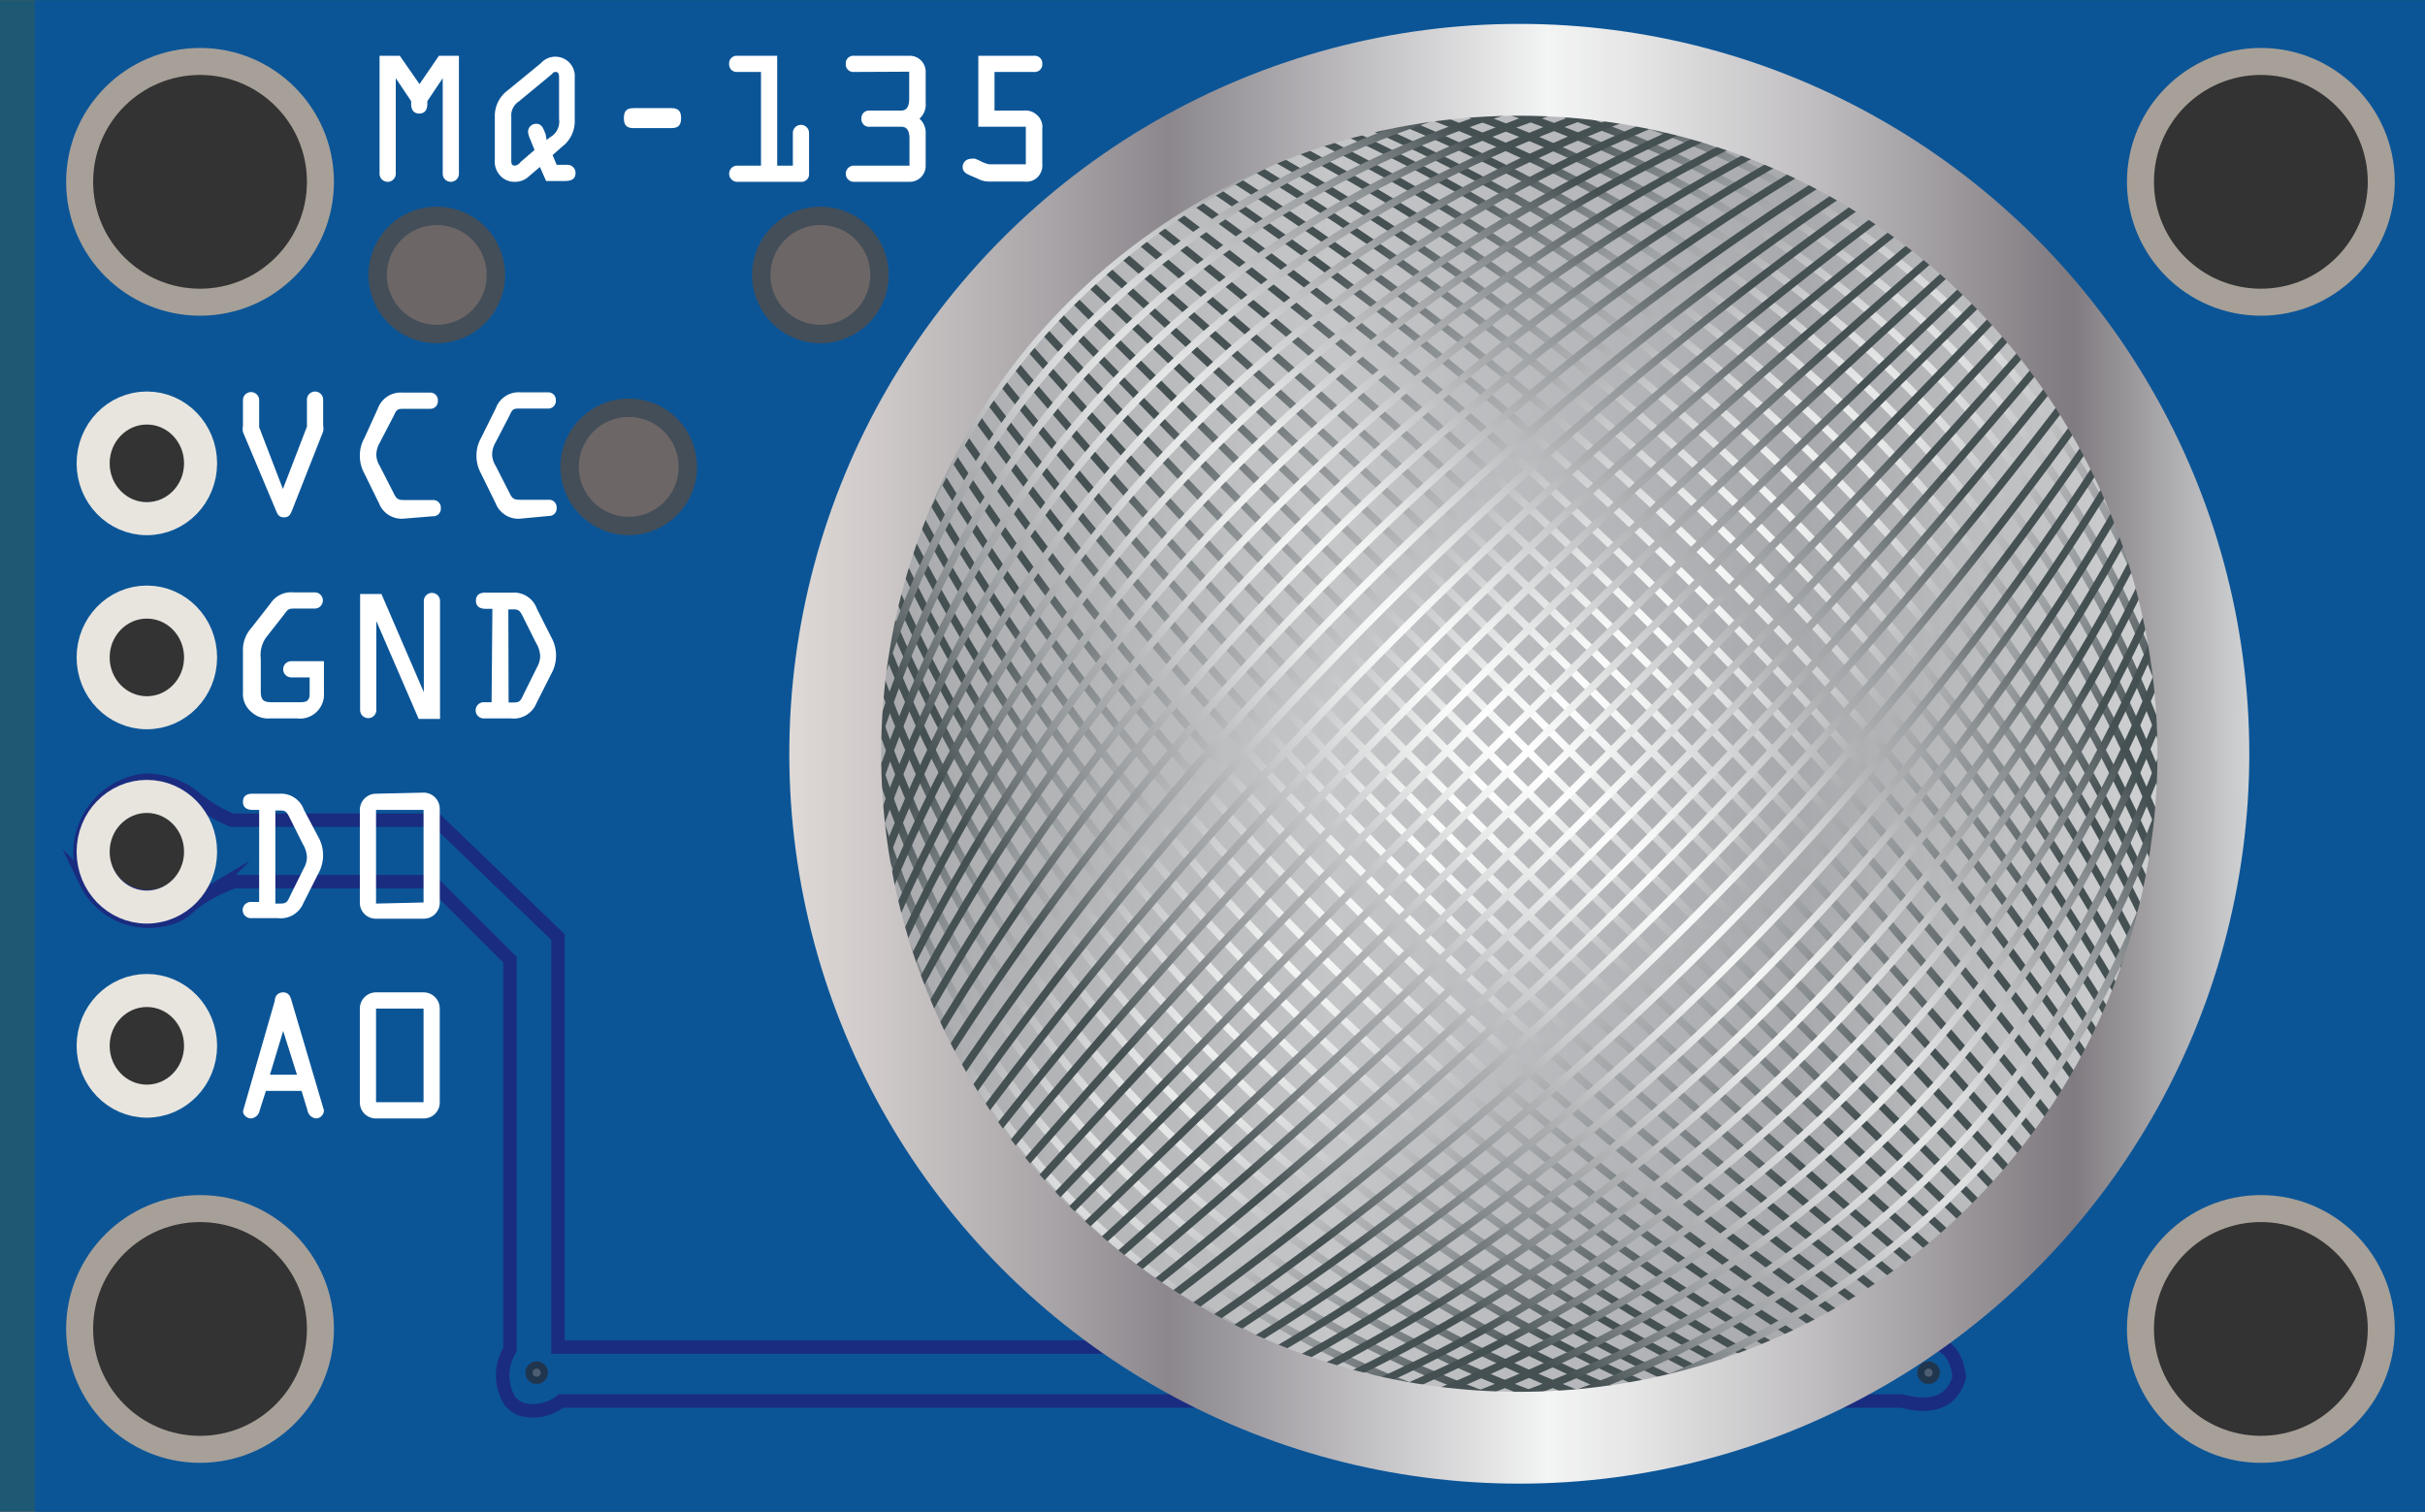 <?xml version="1.0" ?><svg height="19.76mm" viewBox="0 0 89.83 56" width="31.69mm" xmlns="http://www.w3.org/2000/svg" xmlns:xlink="http://www.w3.org/1999/xlink">
  <rect x="0" y="0" width="89.83" height="56" fill="#333333" stroke="none"/>
  <defs>
    <linearGradient gradientUnits="userSpaceOnUse" id="Tin" x1="30.06" x2="80.85" y1="28.03" y2="28.03">
      <stop offset="0.03" stop-color="#a7a9ac"/>
      <stop offset="0.23" stop-color="#b6b8ba"/>
      <stop offset="0.38" stop-color="#c4c6c8"/>
      <stop offset="0.57" stop-color="#b5b7ba"/>
      <stop offset="0.72" stop-color="#a7a9ac"/>
      <stop offset="1" stop-color="#d1d3d4"/>
      <stop offset="1" stop-color="#a7a9ac"/>
    </linearGradient>
    <radialGradient cx="55.45" cy="28.03" data-name="Pewter Radial" gradientUnits="userSpaceOnUse" id="Pewter_Radial" r="25.9">
      <stop offset="0.01" stop-color="#aeb0b7"/>
      <stop offset="0.32" stop-color="#aaaaa8"/>
      <stop offset="0.35" stop-color="#a9a9a6"/>
      <stop offset="0.5" stop-color="#9a9e9e"/>
      <stop offset="0.67" stop-color="#838c92"/>
      <stop offset="1" stop-color="#657076"/>
    </radialGradient>
    <radialGradient cx="56.16" cy="7.27" data-name="Steel Radial" gradientTransform="translate(36.97 -31.96) rotate(45)" gradientUnits="userSpaceOnUse" id="Steel_Radial" r="13.36">
      <stop offset="0" stop-color="#e5e2df"/>
      <stop offset="0" stop-color="#f1efee"/>
      <stop offset="0" stop-color="#fff"/>
      <stop offset="0.12" stop-color="#f0f1f1"/>
      <stop offset="0.36" stop-color="#c9cbcc"/>
      <stop offset="0.52" stop-color="#acaeb0"/>
      <stop offset="0.6" stop-color="#a2a5a7"/>
      <stop offset="0.74" stop-color="#888d90"/>
      <stop offset="0.91" stop-color="#5e6769"/>
      <stop offset="1" stop-color="#455053"/>
    </radialGradient>
    <radialGradient cx="56.15" cy="8.18" id="Steel_Radial-2" r="13.79" xlink:href="#Steel_Radial"/>
    <radialGradient cx="56.14" cy="9.11" id="Steel_Radial-3" r="14.21" xlink:href="#Steel_Radial"/>
    <radialGradient cx="56.14" cy="10.03" id="Steel_Radial-4" r="14.6" xlink:href="#Steel_Radial"/>
    <radialGradient cx="56.13" cy="10.95" id="Steel_Radial-5" r="14.98" xlink:href="#Steel_Radial"/>
    <radialGradient cx="56.13" cy="11.86" id="Steel_Radial-6" r="15.33" xlink:href="#Steel_Radial"/>
    <radialGradient cx="56.12" cy="12.78" id="Steel_Radial-7" r="15.67" xlink:href="#Steel_Radial"/>
    <radialGradient cx="56.12" cy="13.7" id="Steel_Radial-8" r="15.99" xlink:href="#Steel_Radial"/>
    <radialGradient cx="56.11" cy="14.62" id="Steel_Radial-9" r="16.29" xlink:href="#Steel_Radial"/>
    <radialGradient cx="56.11" cy="15.51" id="Steel_Radial-10" r="16.57" xlink:href="#Steel_Radial"/>
    <radialGradient cx="56.11" cy="16.45" id="Steel_Radial-11" r="16.84" xlink:href="#Steel_Radial"/>
    <radialGradient cx="56.1" cy="17.37" id="Steel_Radial-12" r="17.08" xlink:href="#Steel_Radial"/>
    <radialGradient cx="56.1" cy="18.29" id="Steel_Radial-13" r="17.31" xlink:href="#Steel_Radial"/>
    <radialGradient cx="56.1" cy="19.21" id="Steel_Radial-14" r="17.52" xlink:href="#Steel_Radial"/>
    <radialGradient cx="56.09" cy="20.13" id="Steel_Radial-15" r="17.7" xlink:href="#Steel_Radial"/>
    <radialGradient cx="56.09" cy="21.05" id="Steel_Radial-16" r="17.87" xlink:href="#Steel_Radial"/>
    <radialGradient cx="56.09" cy="21.97" id="Steel_Radial-17" r="18.02" xlink:href="#Steel_Radial"/>
    <radialGradient cx="56.09" cy="22.89" id="Steel_Radial-18" r="18.15" xlink:href="#Steel_Radial"/>
    <radialGradient cx="56.09" cy="23.83" id="Steel_Radial-19" r="18.26" xlink:href="#Steel_Radial"/>
    <radialGradient cx="56.09" cy="24.75" id="Steel_Radial-20" r="18.35" xlink:href="#Steel_Radial"/>
    <radialGradient cx="56.08" cy="25.67" id="Steel_Radial-21" r="18.42" xlink:href="#Steel_Radial"/>
    <radialGradient cx="56.08" cy="26.59" id="Steel_Radial-22" r="18.47" xlink:href="#Steel_Radial"/>
    <radialGradient cx="56.08" cy="27.5" id="Steel_Radial-23" r="18.5" xlink:href="#Steel_Radial"/>
    <radialGradient cx="56.08" cy="28.42" id="Steel_Radial-24" r="18.51" xlink:href="#Steel_Radial"/>
    <radialGradient cx="56.08" cy="29.34" id="Steel_Radial-25" r="18.51" xlink:href="#Steel_Radial"/>
    <radialGradient cx="56.08" cy="30.22" id="Steel_Radial-26" r="18.49" xlink:href="#Steel_Radial"/>
    <radialGradient cx="56.08" cy="31.16" id="Steel_Radial-27" r="18.45" xlink:href="#Steel_Radial"/>
    <radialGradient cx="56.09" cy="32.08" id="Steel_Radial-28" r="18.39" xlink:href="#Steel_Radial"/>
    <radialGradient cx="56.09" cy="33" id="Steel_Radial-29" r="18.31" xlink:href="#Steel_Radial"/>
    <radialGradient cx="56.09" cy="33.92" id="Steel_Radial-30" r="18.21" xlink:href="#Steel_Radial"/>
    <radialGradient cx="56.09" cy="34.84" id="Steel_Radial-31" r="18.09" xlink:href="#Steel_Radial"/>
    <radialGradient cx="56.09" cy="35.76" id="Steel_Radial-32" r="17.95" xlink:href="#Steel_Radial"/>
    <radialGradient cx="56.09" cy="36.68" id="Steel_Radial-33" r="17.8" xlink:href="#Steel_Radial"/>
    <radialGradient cx="56.1" cy="37.6" id="Steel_Radial-34" r="17.62" xlink:href="#Steel_Radial"/>
    <radialGradient cx="56.1" cy="38.54" id="Steel_Radial-35" r="17.42" xlink:href="#Steel_Radial"/>
    <radialGradient cx="56.1" cy="39.46" id="Steel_Radial-36" r="17.2" xlink:href="#Steel_Radial"/>
    <radialGradient cx="56.11" cy="40.38" id="Steel_Radial-37" r="16.97" xlink:href="#Steel_Radial"/>
    <radialGradient cx="56.11" cy="41.29" id="Steel_Radial-38" r="16.71" xlink:href="#Steel_Radial"/>
    <radialGradient cx="56.11" cy="42.21" id="Steel_Radial-39" r="16.44" xlink:href="#Steel_Radial"/>
    <radialGradient cx="56.12" cy="43.13" id="Steel_Radial-40" r="16.15" xlink:href="#Steel_Radial"/>
    <radialGradient cx="56.12" cy="44.05" id="Steel_Radial-41" r="15.84" xlink:href="#Steel_Radial"/>
    <radialGradient cx="56.13" cy="44.94" id="Steel_Radial-42" r="15.52" xlink:href="#Steel_Radial"/>
    <radialGradient cx="56.13" cy="45.88" id="Steel_Radial-43" r="15.16" xlink:href="#Steel_Radial"/>
    <radialGradient cx="56.14" cy="46.8" id="Steel_Radial-44" r="14.79" xlink:href="#Steel_Radial"/>
    <radialGradient cx="56.14" cy="47.71" id="Steel_Radial-45" r="14.41" xlink:href="#Steel_Radial"/>
    <radialGradient cx="56.15" cy="48.63" id="Steel_Radial-46" r="14.01" xlink:href="#Steel_Radial"/>
    <radialGradient cx="56.15" cy="49.54" id="Steel_Radial-47" r="13.59" xlink:href="#Steel_Radial"/>
    <radialGradient cx="56.16" cy="50.7" id="Steel_Radial-48" r="13.19" xlink:href="#Steel_Radial"/>
    <radialGradient cx="78.51" cy="28.58" id="Steel_Radial-49" r="13.19" xlink:href="#Steel_Radial"/>
    <radialGradient cx="77.35" cy="28.58" id="Steel_Radial-50" r="13.59" xlink:href="#Steel_Radial"/>
    <radialGradient cx="76.42" cy="28.58" id="Steel_Radial-51" r="14.02" xlink:href="#Steel_Radial"/>
    <radialGradient cx="75.5" cy="28.58" id="Steel_Radial-52" r="14.41" xlink:href="#Steel_Radial"/>
    <radialGradient cx="74.59" cy="28.58" id="Steel_Radial-53" r="14.8" xlink:href="#Steel_Radial"/>
    <radialGradient cx="73.67" cy="28.57" id="Steel_Radial-54" r="15.16" xlink:href="#Steel_Radial"/>
    <radialGradient cx="72.75" cy="28.57" id="Steel_Radial-55" r="15.51" xlink:href="#Steel_Radial"/>
    <radialGradient cx="71.84" cy="28.57" id="Steel_Radial-56" r="15.83" xlink:href="#Steel_Radial"/>
    <radialGradient cx="70.92" cy="28.57" id="Steel_Radial-57" r="16.14" xlink:href="#Steel_Radial"/>
    <radialGradient cx="70.02" cy="28.57" id="Steel_Radial-58" r="16.43" xlink:href="#Steel_Radial"/>
    <radialGradient cx="69.08" cy="28.57" id="Steel_Radial-59" r="16.7" xlink:href="#Steel_Radial"/>
    <radialGradient cx="68.16" cy="28.56" id="Steel_Radial-60" r="16.96" xlink:href="#Steel_Radial"/>
    <radialGradient cx="67.25" cy="28.56" id="Steel_Radial-61" r="17.19" xlink:href="#Steel_Radial"/>
    <radialGradient cx="66.33" cy="28.56" id="Steel_Radial-62" r="17.41" xlink:href="#Steel_Radial"/>
    <radialGradient cx="65.41" cy="28.56" id="Steel_Radial-63" r="17.6" xlink:href="#Steel_Radial"/>
    <radialGradient cx="64.49" cy="28.56" id="Steel_Radial-64" r="17.78" xlink:href="#Steel_Radial"/>
    <radialGradient cx="63.57" cy="28.56" id="Steel_Radial-65" r="17.94" xlink:href="#Steel_Radial"/>
    <radialGradient cx="62.65" cy="28.56" id="Steel_Radial-66" r="18.08" xlink:href="#Steel_Radial"/>
    <radialGradient cx="61.71" cy="28.56" id="Steel_Radial-67" r="18.2" xlink:href="#Steel_Radial"/>
    <radialGradient cx="60.79" cy="28.56" id="Steel_Radial-68" r="18.3" xlink:href="#Steel_Radial"/>
    <radialGradient cx="59.87" cy="28.56" id="Steel_Radial-69" r="18.38" xlink:href="#Steel_Radial"/>
    <radialGradient cx="58.95" cy="28.56" id="Steel_Radial-70" r="18.44" xlink:href="#Steel_Radial"/>
    <radialGradient cx="58.03" cy="28.56" id="Steel_Radial-71" r="18.49" xlink:href="#Steel_Radial"/>
    <radialGradient cx="57.11" cy="28.56" id="Steel_Radial-72" r="18.51" xlink:href="#Steel_Radial"/>
    <radialGradient cx="56.19" cy="28.56" id="Steel_Radial-73" r="18.51" xlink:href="#Steel_Radial"/>
    <radialGradient cx="55.32" cy="28.56" id="Steel_Radial-74" r="18.51" xlink:href="#Steel_Radial"/>
    <radialGradient cx="54.38" cy="28.56" id="Steel_Radial-75" r="18.48" xlink:href="#Steel_Radial"/>
    <radialGradient cx="53.46" cy="28.56" id="Steel_Radial-76" r="18.43" xlink:href="#Steel_Radial"/>
    <radialGradient cx="52.54" cy="28.56" id="Steel_Radial-77" r="18.36" xlink:href="#Steel_Radial"/>
    <radialGradient cx="51.62" cy="28.56" id="Steel_Radial-78" r="18.28" xlink:href="#Steel_Radial"/>
    <radialGradient cx="50.7" cy="28.56" id="Steel_Radial-79" r="18.17" xlink:href="#Steel_Radial"/>
    <radialGradient cx="49.78" cy="28.56" id="Steel_Radial-80" r="18.05" xlink:href="#Steel_Radial"/>
    <radialGradient cx="48.86" cy="28.56" id="Steel_Radial-81" r="17.9" xlink:href="#Steel_Radial"/>
    <radialGradient cx="47.94" cy="28.56" id="Steel_Radial-82" r="17.74" xlink:href="#Steel_Radial"/>
    <radialGradient cx="47" cy="28.56" id="Steel_Radial-83" r="17.55" xlink:href="#Steel_Radial"/>
    <radialGradient cx="46.08" cy="28.56" id="Steel_Radial-84" r="17.35" xlink:href="#Steel_Radial"/>
    <radialGradient cx="45.16" cy="28.56" id="Steel_Radial-85" r="17.13" xlink:href="#Steel_Radial"/>
    <radialGradient cx="44.24" cy="28.57" id="Steel_Radial-86" r="16.89" xlink:href="#Steel_Radial"/>
    <radialGradient cx="43.32" cy="28.57" id="Steel_Radial-87" r="16.63" xlink:href="#Steel_Radial"/>
    <radialGradient cx="42.41" cy="28.57" id="Steel_Radial-88" r="16.36" xlink:href="#Steel_Radial"/>
    <radialGradient cx="41.49" cy="28.57" id="Steel_Radial-89" r="16.06" xlink:href="#Steel_Radial"/>
    <radialGradient cx="40.59" cy="28.57" id="Steel_Radial-90" r="15.75" xlink:href="#Steel_Radial"/>
    <radialGradient cx="39.65" cy="28.57" id="Steel_Radial-91" r="15.41" xlink:href="#Steel_Radial"/>
    <radialGradient cx="38.74" cy="28.57" id="Steel_Radial-92" r="15.06" xlink:href="#Steel_Radial"/>
    <radialGradient cx="37.82" cy="28.58" id="Steel_Radial-93" r="14.69" xlink:href="#Steel_Radial"/>
    <radialGradient cx="36.91" cy="28.58" id="Steel_Radial-94" r="14.31" xlink:href="#Steel_Radial"/>
    <radialGradient cx="35.99" cy="28.58" id="Steel_Radial-95" r="13.9" xlink:href="#Steel_Radial"/>
    <radialGradient cx="35.08" cy="28.58" id="Steel_Radial-96" r="13.48" xlink:href="#Steel_Radial"/>
    <linearGradient gradientUnits="userSpaceOnUse" id="Silver" x1="29.23" x2="83.32" y1="27.92" y2="27.92">
      <stop offset="0" stop-color="#e5e2df"/>
      <stop offset="0" stop-color="#ded9d6"/>
      <stop offset="0.06" stop-color="#cfcac9"/>
      <stop offset="0.18" stop-color="#a8a4a7"/>
      <stop offset="0.26" stop-color="#8b878d"/>
      <stop offset="0.52" stop-color="#f3f4f4"/>
      <stop offset="0.58" stop-color="#e5e5e6"/>
      <stop offset="0.7" stop-color="#c0bec0"/>
      <stop offset="0.86" stop-color="#858085"/>
      <stop offset="0.88" stop-color="#807b80"/>
      <stop offset="1" stop-color="#d1d3d4"/>
      <stop offset="1" stop-color="#a7a9ac"/>
    </linearGradient>
  </defs>
  <title>MQ-135</title>
  <g data-name="Layer 14" id="Layer_14">
    <g data-name="STROKE background" id="STROKE_background">
      <path d="M89.83,56V0H0V56ZM84,2.4c5.71,0,5.7,8.86,0,8.86S78.3,2.4,84,2.4Zm-.27,42.35c5.71,0,5.7,8.86,0,8.86S78,44.76,83.73,44.76ZM7.5,2.24c5.71,0,5.7,8.86,0,8.86S1.8,2.24,7.5,2.24Zm-2,34.93a1.71,1.71,0,0,1,0,3.42A1.71,1.71,0,0,1,5.54,37.17Zm-.06-7.37a1.71,1.71,0,0,1,0,3.42A1.71,1.71,0,0,1,5.48,29.79ZM5.6,26a1.71,1.71,0,0,1,0-3.42A1.71,1.71,0,0,1,5.6,26ZM5.42,15.48a1.71,1.71,0,0,1,0,3.42A1.71,1.71,0,0,1,5.42,15.48ZM7.33,44.9c5.71,0,5.7,8.86,0,8.86S1.63,44.9,7.33,44.9Z" style="fill: #1e5973"/>
    </g>
    <g id="backdround">
      <path d="M89.83,56V0H1.29V56ZM84,2.4c5.71,0,5.7,8.86,0,8.86S78.3,2.4,84,2.4Zm-.27,42.35c5.71,0,5.7,8.86,0,8.86S78,44.76,83.73,44.76ZM7.5,2.24c5.71,0,5.7,8.86,0,8.86S1.8,2.24,7.5,2.24ZM5.44,37c2.2,0,2.2,3.5,0,3.5S3.25,37,5.44,37Zm.06-7.28c2.2,0,2.2,3.5,0,3.5S3.3,29.71,5.5,29.71Zm.1-3.8c-2.2,0-2.2-3.5,0-3.5S7.8,25.91,5.6,25.91ZM5.42,15.1c2.2,0,2.2,3.5,0,3.5S3.22,15.1,5.42,15.1ZM7.33,44.9c5.71,0,5.7,8.86,0,8.86S1.63,44.9,7.33,44.9Z" style="fill: #0b5597"/>
    </g>
    <g id="points">
      <path d="M70.45,51.92" style="fill: none;stroke: #1a2c80;stroke-miterlimit: 10;stroke-width: 0.04px"/>
      <path d="M3.18,32.67a2.6,2.6,0,0,0,1.3,1.25,2.7,2.7,0,0,0,2.06,0c.41-.2.46-.4,1.13-.8a6.15,6.15,0,0,1,1-.46H16l2.89,2.89V50a1.81,1.81,0,0,0,0,1.9,1.1,1.1,0,0,0,.38.29,1.65,1.65,0,0,0,1.51-.29H70.45c1.1.29,1.85.06,2.13-.88-.14-1.21-.87-1.55-2.13-1.12H20.67V34.71l-4.5-4.33H8.58A6.22,6.22,0,0,1,7.84,30c-.43-.27-.61-.45-.84-.61a2.9,2.9,0,0,0-1.64-.49,2.71,2.71,0,0,0-2.17,3.78Zm2.3-2.88a1.71,1.71,0,0,1,0,3.42A1.71,1.71,0,0,1,5.48,29.79Z" style="fill: none;stroke: #1a2c80;stroke-miterlimit: 10;stroke-width: 0.5px"/>
    </g>
    <g data-name="white ellipse" id="white_ellipse">
      <g>
        <circle cx="7.41" cy="6.73" r="4.46" style="fill: none;stroke: #a7a098;stroke-miterlimit: 10"/>
        <circle cx="7.41" cy="49.23" r="4.46" style="fill: none;stroke: #a7a098;stroke-miterlimit: 10"/>
        <circle cx="83.75" cy="6.73" r="4.46" style="fill: none;stroke: #a7a098;stroke-miterlimit: 10"/>
      </g>
      <circle cx="83.75" cy="49.23" r="4.46" style="fill: none;stroke: #a7a098;stroke-miterlimit: 10"/>
    </g>
    <g data-name="POINTS +" id="POINTS_">
      <circle cx="19.88" cy="50.85" r="0.42" style="fill: #20364f"/>
      <circle cx="19.88" cy="50.85" r="0.15" style="fill: #4e5e71"/>
      <circle cx="71.44" cy="50.85" r="0.42" style="fill: #20364f"/>
      <circle cx="71.44" cy="50.85" r="0.15" style="fill: #4e5e71"/>
    </g>
    <g id="buttons">
      <circle cx="30.39" cy="10.18" r="2.53" style="fill: #434e58"/>
      <circle cx="30.39" cy="10.18" r="1.85" style="fill: #6d6666"/>
      <circle cx="23.29" cy="17.29" r="2.53" style="fill: #434e58"/>
      <circle cx="23.29" cy="17.29" r="1.85" style="fill: #6d6666"/>
      <g>
        <circle cx="16.18" cy="10.18" r="2.53" style="fill: #434e58"/>
        <circle cx="16.18" cy="10.18" r="1.85" style="fill: #6d6666"/>
      </g>
      <g>
        <path d="M11.37,15.8v-1a.3.3,0,0,1,.6,0v.95a.62.62,0,0,1,0,.23l-1.15,2.92c-.06.15-.11.26-.3.26s-.24-.11-.3-.26L9,16a.61.61,0,0,1,0-.23v-.95a.3.3,0,1,1,.6,0v1l.88,2.29Z" style="fill: #fff"/>
        <path d="M14.94,19.21a.9.9,0,0,1-.9-.57l-.55-1.12a1.34,1.34,0,0,1-.16-.63,1.31,1.31,0,0,1,.17-.67L14,15.12a.9.9,0,0,1,.92-.58h1a.28.28,0,0,1,.3.3.28.28,0,0,1-.3.3H15c-.26,0-.3,0-.41.25l-.52,1a.93.93,0,0,0-.13.46.83.83,0,0,0,.13.41l.51,1c.12.25.18.26.45.26h1a.28.28,0,0,1,.3.3.28.28,0,0,1-.3.3Z" style="fill: #fff"/>
        <path d="M19.26,19.21a.9.9,0,0,1-.9-.57l-.55-1.12a1.34,1.34,0,0,1-.16-.63,1.31,1.31,0,0,1,.17-.67l.55-1.11a.9.9,0,0,1,.92-.58h1a.28.28,0,0,1,.3.3.28.28,0,0,1-.3.3h-1c-.26,0-.3,0-.41.25l-.52,1a.93.93,0,0,0-.13.46.83.83,0,0,0,.13.41l.51,1c.12.25.18.26.45.26h1a.28.28,0,0,1,.3.3.28.28,0,0,1-.3.3Z" style="fill: #fff"/>
      </g>
      <g>
        <path d="M16.26,2.06H17V6.43a.3.3,0,0,1-.6,0V2.89h0l-.57.85v.1c0,.19-.07.36-.3.36s-.3-.17-.3-.36v-.1l-.57-.85h0V6.43a.3.3,0,1,1-.6,0V2.06h.75l.73,1.05Z" style="fill: #fff"/>
        <path d="M20,6.18l-.4.34a.74.74,0,0,1-.54.21.7.7,0,0,1-.53-.23.76.76,0,0,1-.2-.59V4.34a1.18,1.18,0,0,1,.48-1l1.22-1a.72.72,0,0,1,1.26.53V4.43a1.18,1.18,0,0,1-.47,1l-.35.31.15.36H21a.3.3,0,0,1,.32.3c0,.25-.19.3-.4.3h-.69Zm.25-1,.14-.11a.66.66,0,0,0,.32-.67V2.9c0-.1,0-.24-.12-.24s-.11.06-.17.1l-1.21,1a.61.61,0,0,0-.27.56V5.92c0,.1,0,.21.13.21A.3.3,0,0,0,19.28,6l.52-.45-.16-.4a.8.8,0,0,1-.08-.28.3.3,0,0,1,.3-.29c.23,0,.27.2.35.38Z" style="fill: #fff"/>
        <path d="M24.87,4c.25,0,.36.1.36.37s-.11.37-.36.37h-1.4c-.25,0-.36-.1-.36-.37s.11-.37.36-.37Z" style="fill: #fff"/>
        <path d="M29.37,6.13V4.92a.3.3,0,1,1,.6,0V6.43a.28.28,0,0,1-.3.3H27.31a.3.3,0,1,1,0-.6h.88V2.66h-.88a.28.28,0,0,1-.3-.3.28.28,0,0,1,.3-.3h1.48V6.13Z" style="fill: #fff"/>
        <path d="M31.63,2.66a.28.28,0,0,1-.3-.3.28.28,0,0,1,.3-.3h2.06a.59.59,0,0,1,.6.6V3.81a.69.69,0,0,1-.23.58.7.7,0,0,1,.23.58V6.13a.59.59,0,0,1-.6.6H31.63a.3.3,0,1,1,0-.6h2.06v-1c0-.34-.13-.44-.3-.44H32.21a.28.28,0,0,1-.3-.3.28.28,0,0,1,.3-.3h1.17c.17,0,.3-.1.3-.44v-1Z" style="fill: #fff"/>
        <path d="M36.84,4.09h1.1a.62.62,0,0,1,.48.17.59.59,0,0,1,.19.51V6.05a.63.63,0,0,1-.14.47.58.58,0,0,1-.52.2H36.61a.87.87,0,0,1-.4-.11L36,6.52c-.16-.07-.34-.13-.34-.34a.3.3,0,0,1,.29-.3.44.44,0,0,1,.19,0l.18.08a1,1,0,0,0,.32.12H38V4.69H36.24V2.06h2.07a.28.28,0,0,1,.3.3.28.28,0,0,1-.3.3H36.84Z" style="fill: #fff"/>
      </g>
      <g>
        <path d="M10.79,25.09a.3.3,0,1,1,0-.6H12v1.18a.89.89,0,0,1-1,.94H10a.91.91,0,0,1-.69-.24A.87.87,0,0,1,9,25.64v-1.5a1.22,1.22,0,0,1,.31-.88l.71-.91a.91.91,0,0,1,.84-.41h.8a.3.3,0,1,1,0,.6H11c-.33,0-.31,0-.5.25l-.65.83a1.14,1.14,0,0,0-.19.78v1.18c0,.33.07.43.41.43h1c.22,0,.4,0,.4-.31v-.61Z" style="fill: #fff"/>
        <path d="M15.7,22.26a.3.3,0,0,1,.6,0v4.37h-.79L13.94,23h0v3.3a.3.3,0,1,1-.6,0V22h.79l1.57,3.64h0Z" style="fill: #fff"/>
        <path d="M18.24,22.55H18c-.2,0-.37-.07-.37-.3s.16-.3.35-.3h1a.9.9,0,0,1,.91.6l.53,1.05a1.39,1.39,0,0,1,0,1.36l-.55,1.09a.91.91,0,0,1-.95.56h-1a.3.3,0,1,1,0-.6h.29Zm.6,3.47h.11c.25,0,.31,0,.42-.25l.53-1.07a.84.84,0,0,0,.11-.39,1,1,0,0,0-.15-.49l-.5-1c-.13-.26-.18-.25-.46-.25h-.07Z" style="fill: #fff"/>
      </g>
      <g>
        <path d="M9.6,30H9.37c-.2,0-.37-.07-.37-.3s.16-.3.35-.3h1a.9.9,0,0,1,.91.6L11.79,31a1.39,1.39,0,0,1,0,1.36l-.55,1.09a.91.91,0,0,1-.95.56h-1a.3.3,0,0,1,0-.6H9.6Zm.6,3.47h.11c.25,0,.31,0,.42-.25l.53-1.07a.84.84,0,0,0,.11-.39,1,1,0,0,0-.15-.49l-.5-1c-.13-.26-.18-.25-.46-.25H10.2Z" style="fill: #fff"/>
        <path d="M15.69,29.36a.6.6,0,0,1,.6.6v3.47a.59.59,0,0,1-.6.6H13.93a.59.59,0,0,1-.6-.6V30a.6.6,0,0,1,.6-.6Zm0,4.07V30H13.93v3.47Z" style="fill: #fff"/>
      </g>
      <g>
        <path d="M10.18,37.07c0-.16.11-.31.31-.31s.27.15.31.31L12,41.13c0,.14-.12.3-.29.3a.36.36,0,0,1-.32-.3l-.22-.72H9.85l-.23.72a.36.36,0,0,1-.32.3c-.17,0-.33-.16-.29-.3Zm.31,1.12h0L10,39.81H11Z" style="fill: #fff"/>
        <path d="M15.69,36.76a.6.6,0,0,1,.6.6v3.47a.59.59,0,0,1-.6.6H13.93a.59.59,0,0,1-.6-.6V37.36a.6.6,0,0,1,.6-.6Zm0,4.07V37.36H13.93v3.47Z" style="fill: #fff"/>
      </g>
    </g>
    <g data-name="Layer 15" id="Layer_15">
      <g data-name="Layer 17" id="Layer_17">
        <circle cx="55.45" cy="28.03" r="25.4" style="stroke-miterlimit: 10;fill: url(#Tin);stroke: url(#Pewter_Radial)"/>
      </g>
      <g>
        <g>
          <path d="M82.09,28.36C80.3,12.73,71.48,4.19,55.86,2.55" style="fill: none;stroke-miterlimit: 10;stroke-width: 0.283px;stroke: url(#Steel_Radial)"/>
          <path d="M82,29.36C79.6,13.7,70.52,4.87,54.86,2.62" style="fill: none;stroke-miterlimit: 10;stroke-width: 0.283px;stroke: url(#Steel_Radial-2)"/>
          <path d="M81.9,30.37c-3-15.66-12.39-24.82-28-27.66" style="fill: none;stroke-miterlimit: 10;stroke-width: 0.283px;stroke: url(#Steel_Radial-3)"/>
          <path d="M81.77,31.33C78.2,15.68,68.55,6.24,52.9,2.82" style="fill: none;stroke-miterlimit: 10;stroke-width: 0.283px;stroke: url(#Steel_Radial-4)"/>
          <path d="M81.63,32.27C77.49,16.64,67.6,6.94,52,2.94" style="fill: none;stroke-miterlimit: 10;stroke-width: 0.283px;stroke: url(#Steel_Radial-5)"/>
          <path d="M81.46,33.19C76.79,17.62,66.63,7.63,51,3.09" style="fill: none;stroke-miterlimit: 10;stroke-width: 0.283px;stroke: url(#Steel_Radial-6)"/>
          <path d="M81.27,34.09C76.07,18.57,65.69,8.34,50.14,3.27" style="fill: none;stroke-miterlimit: 10;stroke-width: 0.283px;stroke: url(#Steel_Radial-7)"/>
          <path d="M81.07,35C75.33,19.52,64.74,9.07,49.26,3.46" style="fill: none;stroke-miterlimit: 10;stroke-width: 0.283px;stroke: url(#Steel_Radial-8)"/>
          <path d="M80.84,35.83c-6.25-15.36-17-26-32.43-32.16" style="fill: none;stroke-miterlimit: 10;stroke-width: 0.283px;stroke: url(#Steel_Radial-9)"/>
          <path d="M80.6,36.65a61.42,61.42,0,0,0-33-32.76" style="fill: none;stroke-miterlimit: 10;stroke-width: 0.283px;stroke: url(#Steel_Radial-10)"/>
          <path d="M80.33,37.49A68,68,0,0,0,46.75,4.15" style="fill: none;stroke-miterlimit: 10;stroke-width: 0.283px;stroke: url(#Steel_Radial-11)"/>
          <path d="M80,38.29A75.47,75.47,0,0,0,46,4.43" style="fill: none;stroke-miterlimit: 10;stroke-width: 0.283px;stroke: url(#Steel_Radial-12)"/>
          <path d="M79.73,39.07A84.1,84.1,0,0,0,45.18,4.72" style="fill: none;stroke-miterlimit: 10;stroke-width: 0.283px;stroke: url(#Steel_Radial-13)"/>
          <path d="M79.41,39.83A94.26,94.26,0,0,0,44.43,5" style="fill: none;stroke-miterlimit: 10;stroke-width: 0.283px;stroke: url(#Steel_Radial-14)"/>
          <path d="M79.06,40.57A106.25,106.25,0,0,0,43.69,5.37" style="fill: none;stroke-miterlimit: 10;stroke-width: 0.283px;stroke: url(#Steel_Radial-15)"/>
          <path d="M78.69,41.29A121.15,121.15,0,0,0,43,5.72" style="fill: none;stroke-miterlimit: 10;stroke-width: 0.283px;stroke: url(#Steel_Radial-16)"/>
          <path d="M78.3,42a139.92,139.92,0,0,0-36-35.89" style="fill: none;stroke-miterlimit: 10;stroke-width: 0.283px;stroke: url(#Steel_Radial-17)"/>
          <path d="M77.9,42.67A164.39,164.39,0,0,0,41.61,6.49" style="fill: none;stroke-miterlimit: 10;stroke-width: 0.283px;stroke: url(#Steel_Radial-18)"/>
          <path d="M77.46,43.34A198.73,198.73,0,0,0,40.94,6.92" style="fill: none;stroke-miterlimit: 10;stroke-width: 0.283px;stroke: url(#Steel_Radial-19)"/>
          <path d="M77,44A247.83,247.83,0,0,0,40.31,7.36" style="fill: none;stroke-miterlimit: 10;stroke-width: 0.283px;stroke: url(#Steel_Radial-20)"/>
          <path d="M76.54,44.6A326.62,326.62,0,0,0,39.7,7.82" style="fill: none;stroke-miterlimit: 10;stroke-width: 0.283px;stroke: url(#Steel_Radial-21)"/>
          <path d="M76.06,45.2A474.77,474.77,0,0,0,39.11,8.29" style="fill: none;stroke-miterlimit: 10;stroke-width: 0.283px;stroke: url(#Steel_Radial-22)"/>
          <path d="M75.55,45.78q-17.94-19.06-37-37" style="fill: none;stroke-miterlimit: 10;stroke-width: 0.283px;stroke: url(#Steel_Radial-23)"/>
          <path d="M75,46.33q-18.4-18.62-37-37" style="fill: none;stroke-miterlimit: 10;stroke-width: 0.283px;stroke: url(#Steel_Radial-24)"/>
          <path d="M74.47,46.87q-18.85-18.17-37-37" style="fill: none;stroke-miterlimit: 10;stroke-width: 0.283px;stroke: url(#Steel_Radial-25)"/>
          <path d="M73.93,47.37q-19.25-17.72-37-37" style="fill: none;stroke-miterlimit: 10;stroke-width: 0.283px;stroke: url(#Steel_Radial-26)"/>
          <path d="M73.33,47.88A388.49,388.49,0,0,1,36.48,11" style="fill: none;stroke-miterlimit: 10;stroke-width: 0.283px;stroke: url(#Steel_Radial-27)"/>
          <path d="M72.72,48.36A282.68,282.68,0,0,1,36,11.58" style="fill: none;stroke-miterlimit: 10;stroke-width: 0.283px;stroke: url(#Steel_Radial-28)"/>
          <path d="M72.09,48.81A221.15,221.15,0,0,1,35.56,12.2" style="fill: none;stroke-miterlimit: 10;stroke-width: 0.283px;stroke: url(#Steel_Radial-29)"/>
          <path d="M71.44,49.25A180.74,180.74,0,0,1,35.13,12.84" style="fill: none;stroke-miterlimit: 10;stroke-width: 0.283px;stroke: url(#Steel_Radial-30)"/>
          <path d="M70.77,49.67a152.06,152.06,0,0,1-36-36.17" style="fill: none;stroke-miterlimit: 10;stroke-width: 0.283px;stroke: url(#Steel_Radial-31)"/>
          <path d="M70.08,50.07A130.55,130.55,0,0,1,34.34,14.19" style="fill: none;stroke-miterlimit: 10;stroke-width: 0.283px;stroke: url(#Steel_Radial-32)"/>
          <path d="M69.37,50.45A113.77,113.77,0,0,1,34,14.89" style="fill: none;stroke-miterlimit: 10;stroke-width: 0.283px;stroke: url(#Steel_Radial-33)"/>
          <path d="M68.64,50.8a100.26,100.26,0,0,1-35-35.19" style="fill: none;stroke-miterlimit: 10;stroke-width: 0.283px;stroke: url(#Steel_Radial-34)"/>
          <path d="M67.88,51.15A89,89,0,0,1,33.3,16.38" style="fill: none;stroke-miterlimit: 10;stroke-width: 0.283px;stroke: url(#Steel_Radial-35)"/>
          <path d="M67.11,51.47A79.69,79.69,0,0,1,33,17.14" style="fill: none;stroke-miterlimit: 10;stroke-width: 0.283px;stroke: url(#Steel_Radial-36)"/>
          <path d="M66.32,51.76A71.69,71.69,0,0,1,32.71,17.93" style="fill: none;stroke-miterlimit: 10;stroke-width: 0.283px;stroke: url(#Steel_Radial-37)"/>
          <path d="M65.51,52A64.75,64.75,0,0,1,32.45,18.73" style="fill: none;stroke-miterlimit: 10;stroke-width: 0.283px;stroke: url(#Steel_Radial-38)"/>
          <path d="M64.68,52.3A58.76,58.76,0,0,1,32.2,19.56" style="fill: none;stroke-miterlimit: 10;stroke-width: 0.283px;stroke: url(#Steel_Radial-39)"/>
          <path d="M63.83,52.53c-15.41-6-26-16.69-31.85-32.13" style="fill: none;stroke-miterlimit: 10;stroke-width: 0.283px;stroke: url(#Steel_Radial-40)"/>
          <path d="M63,52.75c-15.48-5.48-25.83-16-31.18-31.48" style="fill: none;stroke-miterlimit: 10;stroke-width: 0.283px;stroke: url(#Steel_Radial-41)"/>
          <path d="M62.09,52.94C46.55,48,36.43,37.71,31.6,22.14" style="fill: none;stroke-miterlimit: 10;stroke-width: 0.283px;stroke: url(#Steel_Radial-42)"/>
          <path d="M61.16,53.12C45.55,48.7,35.72,38.7,31.44,23.07" style="fill: none;stroke-miterlimit: 10;stroke-width: 0.283px;stroke: url(#Steel_Radial-43)"/>
          <path d="M60.23,53.28C44.59,49.42,35,39.65,31.3,24" style="fill: none;stroke-miterlimit: 10;stroke-width: 0.283px;stroke: url(#Steel_Radial-44)"/>
          <path d="M59.28,53.42c-15.66-3.28-25-12.81-28.1-28.47" style="fill: none;stroke-miterlimit: 10;stroke-width: 0.283px;stroke: url(#Steel_Radial-45)"/>
          <path d="M58.31,53.53C42.64,50.81,33.65,41.58,31.08,25.92" style="fill: none;stroke-miterlimit: 10;stroke-width: 0.283px;stroke: url(#Steel_Radial-46)"/>
          <path d="M57.31,53.63C41.67,51.51,33,42.55,31,26.91" style="fill: none;stroke-miterlimit: 10;stroke-width: 0.283px;stroke: url(#Steel_Radial-47)"/>
          <path d="M56.3,53.7c-6.75-.65-13.43-2.25-18.34-7.23s-6.44-11.77-7-18.55" style="fill: none;stroke-miterlimit: 10;stroke-width: 0.283px;stroke: url(#Steel_Radial-48)"/>
        </g>
        <g>
          <path d="M56.66,53.72c6.78-.57,13.55-2.08,18.51-7.07s6.44-11.79,7-18.59" style="fill: none;stroke-miterlimit: 10;stroke-width: 0.283px;stroke: url(#Steel_Radial-49)"/>
          <path d="M55.65,53.65Q79.3,50.73,82.09,27.07" style="fill: none;stroke-miterlimit: 10;stroke-width: 0.283px;stroke: url(#Steel_Radial-50)"/>
          <path d="M54.64,53.56C70.4,51,79.52,41.82,82,26.06" style="fill: none;stroke-miterlimit: 10;stroke-width: 0.283px;stroke: url(#Steel_Radial-51)"/>
          <path d="M53.68,53.45Q77.32,48.76,81.9,25.09" style="fill: none;stroke-miterlimit: 10;stroke-width: 0.283px;stroke: url(#Steel_Radial-52)"/>
          <path d="M52.73,53.32c15.74-3.71,25.38-13.42,29-29.17" style="fill: none;stroke-miterlimit: 10;stroke-width: 0.283px;stroke: url(#Steel_Radial-53)"/>
          <path d="M51.81,53.17c15.71-4.27,25.6-14.22,29.82-29.94" style="fill: none;stroke-miterlimit: 10;stroke-width: 0.283px;stroke: url(#Steel_Radial-54)"/>
          <path d="M50.9,53q23.46-7.2,30.56-30.68" style="fill: none;stroke-miterlimit: 10;stroke-width: 0.283px;stroke: url(#Steel_Radial-55)"/>
          <path d="M50,52.81q23.37-8,31.26-31.37" style="fill: none;stroke-miterlimit: 10;stroke-width: 0.283px;stroke: url(#Steel_Radial-56)"/>
          <path d="M49.15,52.6c15.5-5.86,26.1-16.51,31.92-32" style="fill: none;stroke-miterlimit: 10;stroke-width: 0.283px;stroke: url(#Steel_Radial-57)"/>
          <path d="M48.33,52.37A57.51,57.51,0,0,0,80.85,19.75" style="fill: none;stroke-miterlimit: 10;stroke-width: 0.283px;stroke: url(#Steel_Radial-58)"/>
          <path d="M47.48,52.12A63.46,63.46,0,0,0,80.6,18.9" style="fill: none;stroke-miterlimit: 10;stroke-width: 0.283px;stroke: url(#Steel_Radial-59)"/>
          <path d="M46.68,51.84A70.19,70.19,0,0,0,80.34,18.1" style="fill: none;stroke-miterlimit: 10;stroke-width: 0.283px;stroke: url(#Steel_Radial-60)"/>
          <path d="M45.89,51.55A78,78,0,0,0,80.05,17.32" style="fill: none;stroke-miterlimit: 10;stroke-width: 0.283px;stroke: url(#Steel_Radial-61)"/>
          <path d="M45.13,51.24A87,87,0,0,0,79.75,16.55" style="fill: none;stroke-miterlimit: 10;stroke-width: 0.283px;stroke: url(#Steel_Radial-62)"/>
          <path d="M44.38,50.91a97.57,97.57,0,0,0,35-35.1" style="fill: none;stroke-miterlimit: 10;stroke-width: 0.283px;stroke: url(#Steel_Radial-63)"/>
          <path d="M43.66,50.56A110.53,110.53,0,0,0,79.07,15.09" style="fill: none;stroke-miterlimit: 10;stroke-width: 0.283px;stroke: url(#Steel_Radial-64)"/>
          <path d="M43,50.19A126.57,126.57,0,0,0,78.71,14.38" style="fill: none;stroke-miterlimit: 10;stroke-width: 0.283px;stroke: url(#Steel_Radial-65)"/>
          <path d="M42.27,49.8A147,147,0,0,0,78.32,13.7" style="fill: none;stroke-miterlimit: 10;stroke-width: 0.283px;stroke: url(#Steel_Radial-66)"/>
          <path d="M41.59,49.38A174.89,174.89,0,0,0,77.91,13" style="fill: none;stroke-miterlimit: 10;stroke-width: 0.283px;stroke: url(#Steel_Radial-67)"/>
          <path d="M40.94,49A213.09,213.09,0,0,0,77.48,12.38" style="fill: none;stroke-miterlimit: 10;stroke-width: 0.283px;stroke: url(#Steel_Radial-68)"/>
          <path d="M40.32,48.5A270.64,270.64,0,0,0,77,11.76" style="fill: none;stroke-miterlimit: 10;stroke-width: 0.283px;stroke: url(#Steel_Radial-69)"/>
          <path d="M39.71,48A367.86,367.86,0,0,0,76.57,11.16" style="fill: none;stroke-miterlimit: 10;stroke-width: 0.283px;stroke: url(#Steel_Radial-70)"/>
          <path d="M39.13,47.54q19.33-17.63,37-37" style="fill: none;stroke-miterlimit: 10;stroke-width: 0.283px;stroke: url(#Steel_Radial-71)"/>
          <path d="M38.56,47q18.9-18.12,37-37" style="fill: none;stroke-miterlimit: 10;stroke-width: 0.283px;stroke: url(#Steel_Radial-72)"/>
          <path d="M38,46.5q18.45-18.58,37-37" style="fill: none;stroke-miterlimit: 10;stroke-width: 0.283px;stroke: url(#Steel_Radial-73)"/>
          <path d="M37.52,46q18-19,37-37" style="fill: none;stroke-miterlimit: 10;stroke-width: 0.283px;stroke: url(#Steel_Radial-74)"/>
          <path d="M37,45.39A495.55,495.55,0,0,1,73.94,8.46" style="fill: none;stroke-miterlimit: 10;stroke-width: 0.283px;stroke: url(#Steel_Radial-75)"/>
          <path d="M36.51,44.8A335.28,335.28,0,0,1,73.36,8" style="fill: none;stroke-miterlimit: 10;stroke-width: 0.283px;stroke: url(#Steel_Radial-76)"/>
          <path d="M36,44.19A252.25,252.25,0,0,1,72.75,7.52" style="fill: none;stroke-miterlimit: 10;stroke-width: 0.283px;stroke: url(#Steel_Radial-77)"/>
          <path d="M35.6,43.56A201.25,201.25,0,0,1,72.12,7.08" style="fill: none;stroke-miterlimit: 10;stroke-width: 0.283px;stroke: url(#Steel_Radial-78)"/>
          <path d="M35.18,42.91A166.6,166.6,0,0,1,71.47,6.65" style="fill: none;stroke-miterlimit: 10;stroke-width: 0.283px;stroke: url(#Steel_Radial-79)"/>
          <path d="M34.77,42.24a141.42,141.42,0,0,1,36-36" style="fill: none;stroke-miterlimit: 10;stroke-width: 0.283px;stroke: url(#Steel_Radial-80)"/>
          <path d="M34.39,41.55A122.22,122.22,0,0,1,70.12,5.87" style="fill: none;stroke-miterlimit: 10;stroke-width: 0.283px;stroke: url(#Steel_Radial-81)"/>
          <path d="M34,40.84A107.05,107.05,0,0,1,69.41,5.51" style="fill: none;stroke-miterlimit: 10;stroke-width: 0.283px;stroke: url(#Steel_Radial-82)"/>
          <path d="M33.67,40.09a94.63,94.63,0,0,1,35-34.93" style="fill: none;stroke-miterlimit: 10;stroke-width: 0.283px;stroke: url(#Steel_Radial-83)"/>
          <path d="M33.34,39.34A84.39,84.39,0,0,1,67.91,4.84" style="fill: none;stroke-miterlimit: 10;stroke-width: 0.283px;stroke: url(#Steel_Radial-84)"/>
          <path d="M33,38.57a75.72,75.72,0,0,1,34.11-34" style="fill: none;stroke-miterlimit: 10;stroke-width: 0.283px;stroke: url(#Steel_Radial-85)"/>
          <path d="M32.75,37.78A68.27,68.27,0,0,1,66.36,4.26" style="fill: none;stroke-miterlimit: 10;stroke-width: 0.283px;stroke: url(#Steel_Radial-86)"/>
          <path d="M32.49,37A61.78,61.78,0,0,1,65.55,4" style="fill: none;stroke-miterlimit: 10;stroke-width: 0.283px;stroke: url(#Steel_Radial-87)"/>
          <path d="M32.24,36.14C38.48,20.7,49.27,10,64.72,3.76" style="fill: none;stroke-miterlimit: 10;stroke-width: 0.283px;stroke: url(#Steel_Radial-88)"/>
          <path d="M32,35.29C37.74,19.76,48.33,9.22,63.87,3.54" style="fill: none;stroke-miterlimit: 10;stroke-width: 0.283px;stroke: url(#Steel_Radial-89)"/>
          <path d="M31.82,34.44Q39.62,11,63,3.35" style="fill: none;stroke-miterlimit: 10;stroke-width: 0.283px;stroke: url(#Steel_Radial-90)"/>
          <path d="M31.63,33.53Q38.6,10,62.11,3.16" style="fill: none;stroke-miterlimit: 10;stroke-width: 0.283px;stroke: url(#Steel_Radial-91)"/>
          <path d="M31.46,32.62C35.58,16.9,45.47,7.07,61.2,3" style="fill: none;stroke-miterlimit: 10;stroke-width: 0.283px;stroke: url(#Steel_Radial-92)"/>
          <path d="M31.32,31.69c3.55-15.75,13.19-25.32,29-28.82" style="fill: none;stroke-miterlimit: 10;stroke-width: 0.283px;stroke: url(#Steel_Radial-93)"/>
          <path d="M31.19,30.73q4.45-23.64,28.13-28" style="fill: none;stroke-miterlimit: 10;stroke-width: 0.283px;stroke: url(#Steel_Radial-94)"/>
          <path d="M31.09,29.76C33.49,14,42.58,5,58.35,2.65" style="fill: none;stroke-miterlimit: 10;stroke-width: 0.283px;stroke: url(#Steel_Radial-95)"/>
          <path d="M31,28.77C32.8,13,41.61,4.3,57.36,2.57" style="fill: none;stroke-miterlimit: 10;stroke-width: 0.283px;stroke: url(#Steel_Radial-96)"/>
        </g>
      </g>
      <g data-name="Layer 16" id="Layer_16">
        <circle cx="56.28" cy="27.92" r="25.34" style="fill: none;stroke-miterlimit: 10;stroke-width: 3.402px;stroke: url(#Silver)"/>
      </g>
    </g>
  </g>
  <g data-name="Layer 13" id="Layer_13">
    <g id="Connectors">
      <ellipse cx="5.44" cy="17.16" id="connector11pin" rx="1.99" ry="2.05" style="fill: none;stroke: #e8e5df;stroke-miterlimit: 10;stroke-width: 1.224px"/>
      <ellipse cx="5.44" cy="24.35" id="connector10pin" rx="1.99" ry="2.05" style="fill: none;stroke: #e8e5df;stroke-miterlimit: 10;stroke-width: 1.224px"/>
      <ellipse cx="5.44" cy="31.55" id="connector9" rx="1.99" ry="2.05" style="fill: none;stroke: #e8e5df;stroke-miterlimit: 10;stroke-width: 1.224px"/>
      <ellipse cx="5.44" cy="38.74" id="connector8pin" rx="1.99" ry="2.05" style="fill: none;stroke: #e8e5df;stroke-miterlimit: 10;stroke-width: 1.224px"/>
    </g>
  </g>
  <g data-name="Connectors" id="Connectors-2">
    <circle cx="5.44" cy="17.16" id="circuitoCon_5V" r="1.41" style="fill: none"/>
    <circle cx="5.44" cy="24.35" id="circuitoCon_GND" r="1.41" style="fill: none"/>
    <circle cx="5.44" cy="31.55" id="circuitoCon_DOUT" r="1.41" style="fill: none"/>
    <circle cx="5.44" cy="38.74" id="circuitoCon_AOUT" r="1.41" style="fill: none"/>
  </g>
</svg>